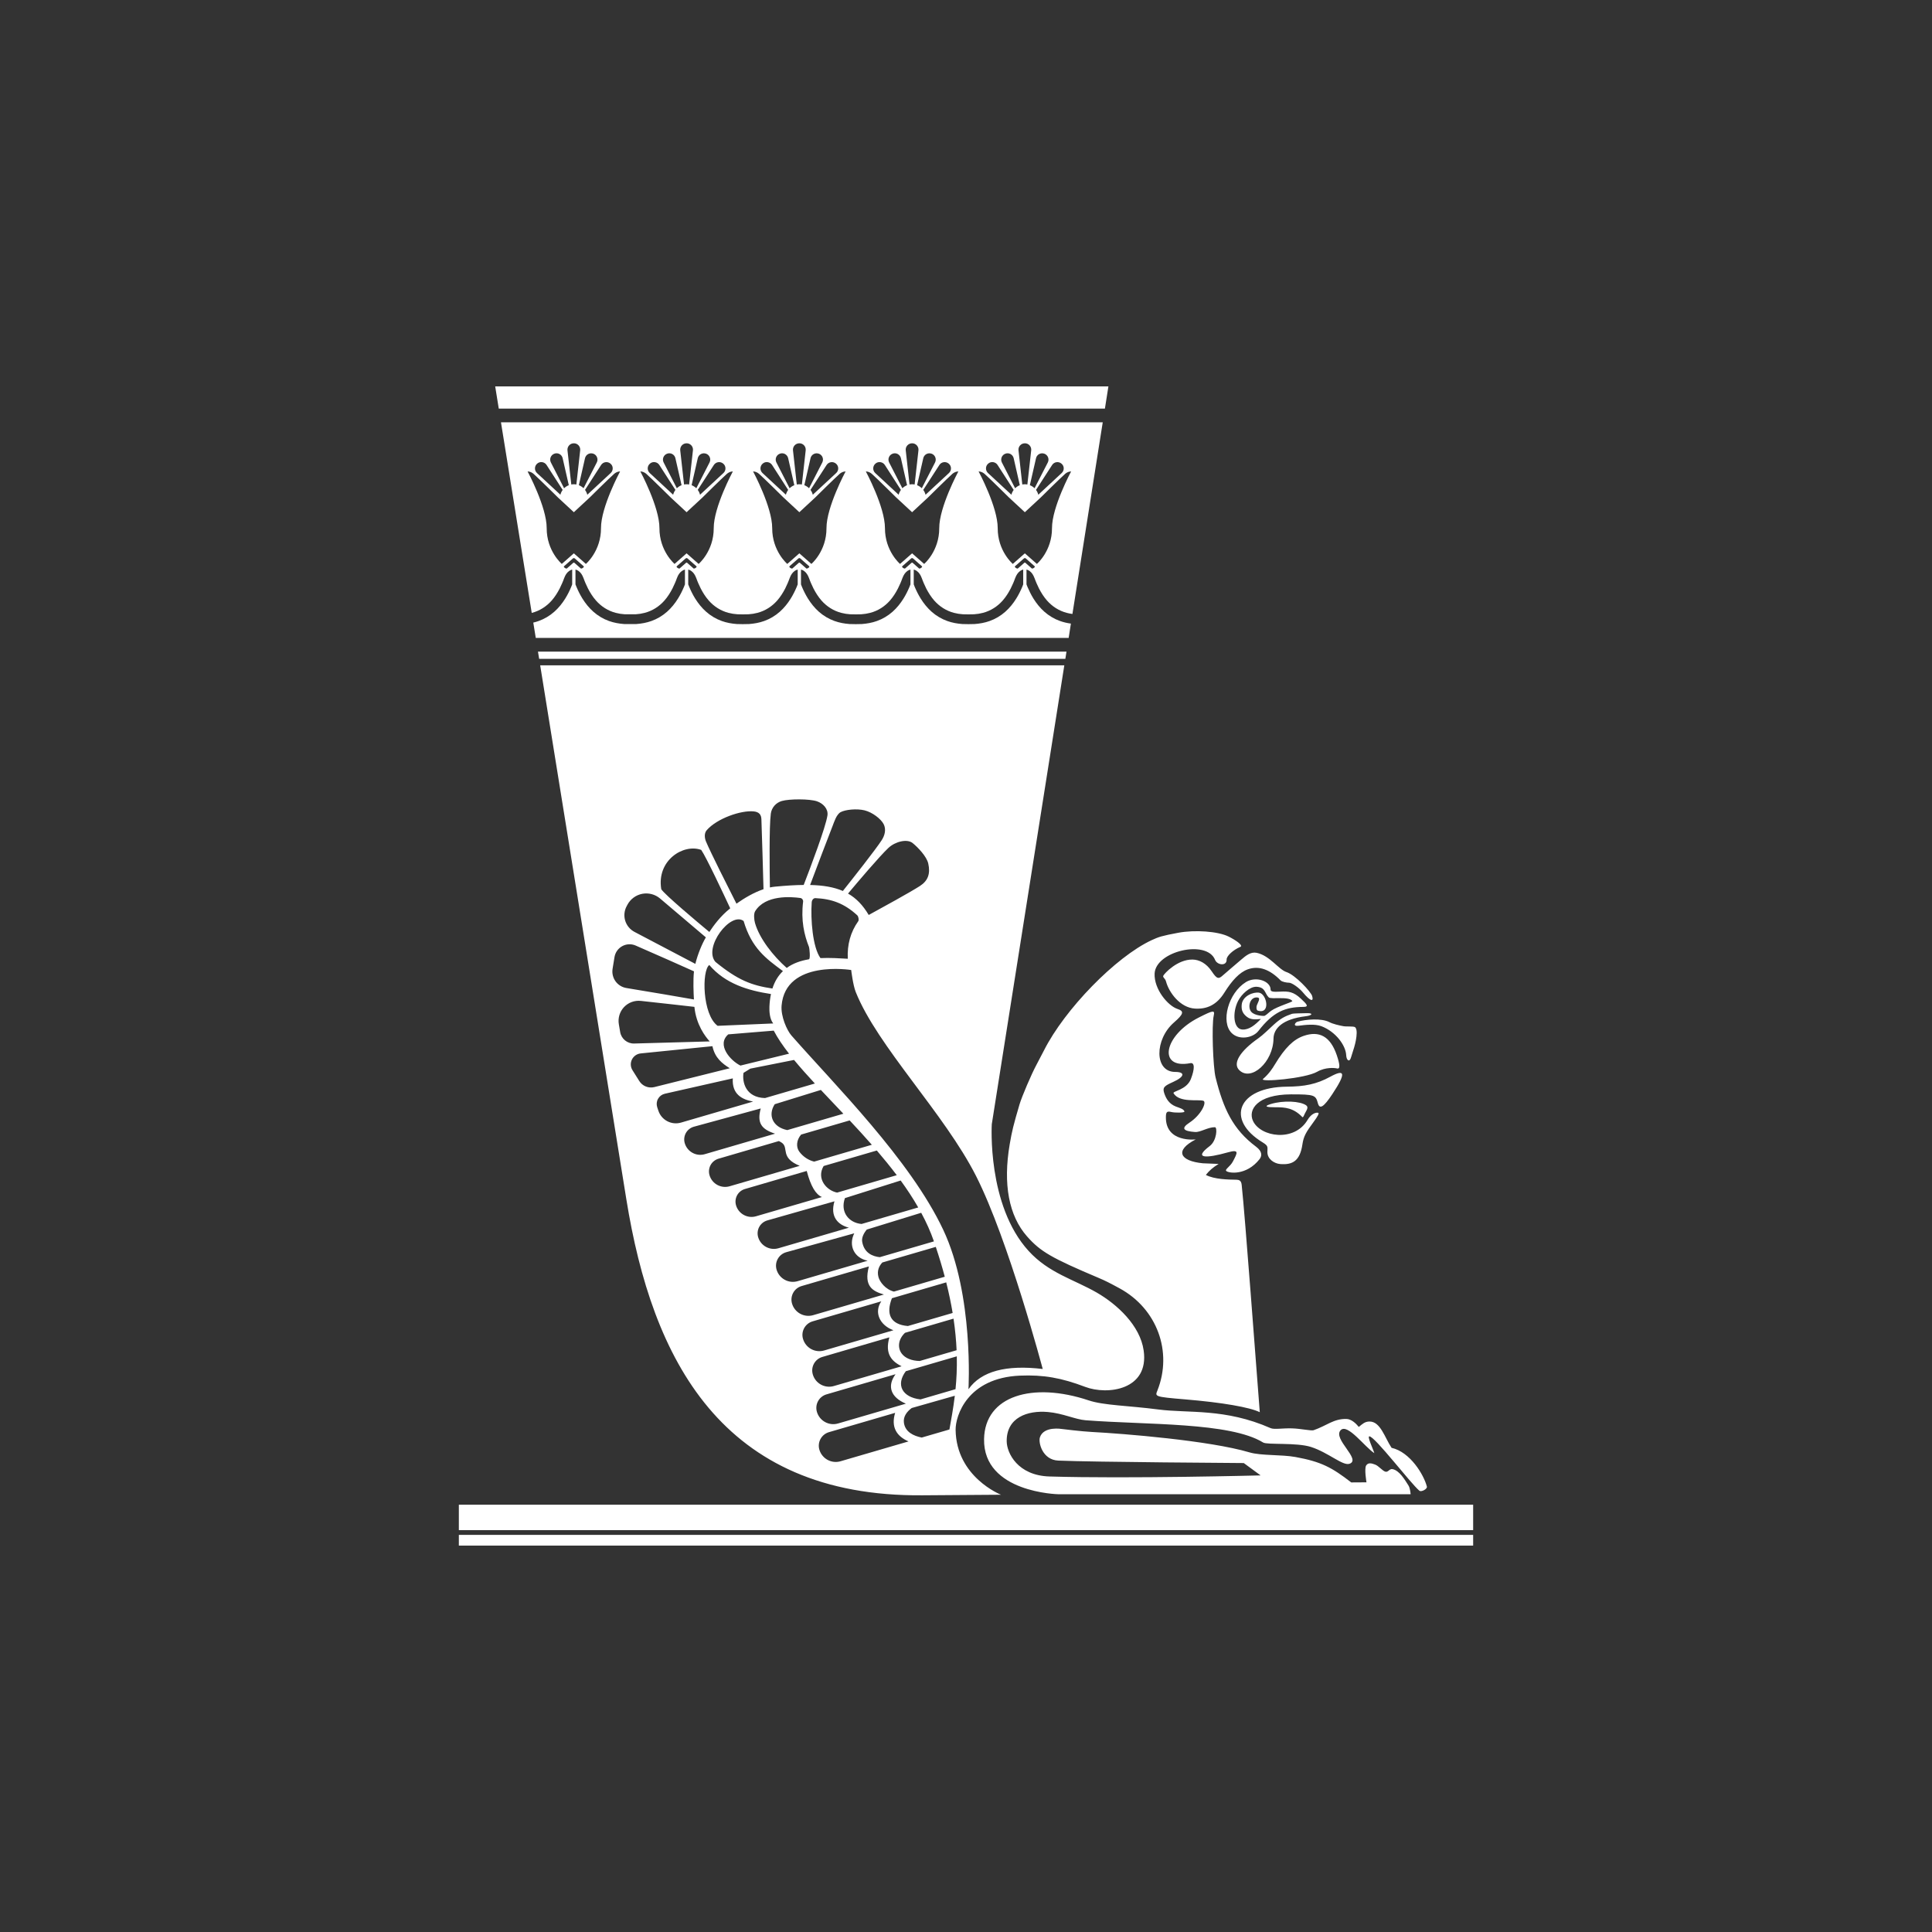 <svg width="80" height="80" viewBox="0 0 80 80" fill="none" xmlns="http://www.w3.org/2000/svg">
<rect x="0" y="0" width="80" height="80" fill="#333333" stroke="none"/>
<path fill-rule="evenodd" clip-rule="evenodd" d="M19 64H61V63.557H19V64ZM19 63.36H61V62.306H19V63.36ZM44.071 27.55L41.068 46.55C41.068 46.55 40.861 49.904 42.594 51.801C43.432 52.719 44.459 52.974 45.411 53.521C46.252 54.005 47.21 54.882 47.357 55.922C47.59 57.558 45.858 57.777 44.937 57.428C43.957 57.056 43.213 56.921 42.234 56.962C40.054 57.054 39.563 58.63 39.57 59.204C39.595 61.169 41.45 61.894 41.45 61.894C41.45 61.894 39.621 61.904 38.204 61.917C29.86 61.992 27.001 56.268 25.936 49.663L22.368 27.55H44.071ZM58.411 61.873H43.823C43.823 61.873 40.711 61.813 40.748 59.591C40.779 57.791 42.759 57.212 45.08 57.987C45.709 58.197 46.718 58.201 47.959 58.363C49.218 58.527 50.72 58.304 52.613 59.136C52.761 59.202 53.101 59.133 53.503 59.146C53.867 59.157 54.296 59.255 54.393 59.222C54.939 59.035 55.218 58.744 55.752 58.756C55.959 58.761 56.142 58.936 56.265 59.086C56.42 58.959 56.516 58.863 56.71 58.862C57.163 58.86 57.34 59.531 57.622 59.951C58.392 60.124 58.959 61.067 59.084 61.556C59.109 61.656 58.852 61.793 58.773 61.727C58.41 61.426 56.927 59.474 56.702 59.476C56.603 59.476 56.857 59.997 56.908 60.172C56.512 59.918 55.801 58.93 55.516 59.219C55.165 59.576 56.39 60.438 55.878 60.612C55.601 60.707 55.004 60.145 54.283 59.915C53.686 59.724 52.473 59.835 52.304 59.731C50.929 58.885 47.487 59.005 44.955 58.81C44.524 58.777 44.016 58.522 43.389 58.468C42.547 58.395 41.676 58.694 41.685 59.679C41.689 60.166 42.139 61.098 43.458 61.138C46.708 61.236 52.199 61.093 52.199 61.093L51.502 60.582C51.502 60.582 45.243 60.542 43.822 60.48C43.162 60.451 42.99 59.732 43.06 59.518C43.218 59.037 43.975 59.172 43.975 59.172C43.975 59.172 44.787 59.273 45.203 59.294C46.503 59.362 50.078 59.647 51.739 60.14C52.215 60.282 53.061 60.225 53.645 60.332C54.712 60.527 55.151 60.764 55.952 61.384L56.583 61.38C56.583 61.38 56.486 60.813 56.569 60.683C56.653 60.552 56.792 60.589 56.941 60.645C57.091 60.701 57.243 60.905 57.365 60.939C57.486 60.973 57.529 60.807 57.664 60.834C57.943 60.889 58.164 61.261 58.322 61.512C58.393 61.624 58.411 61.869 58.411 61.873ZM37.066 58.503C36.886 59.093 37.127 59.473 37.62 59.686L34.804 60.508C34.43 60.617 34.038 60.402 33.928 60.028C33.838 59.718 34.015 59.394 34.325 59.303L37.066 58.503ZM39.537 57.795C39.474 58.316 39.388 58.774 39.314 59.192L38.167 59.526C37.83 59.46 37.48 59.297 37.429 58.911C37.395 58.656 37.55 58.454 37.752 58.303L39.537 57.795ZM37.083 56.903C36.716 57.405 36.892 57.863 37.511 58.123L34.702 58.943C34.328 59.052 33.936 58.837 33.826 58.462C33.736 58.152 33.913 57.828 34.223 57.738L37.083 56.903ZM47.683 38.932C46.201 39.623 44.086 41.791 43.226 43.501C43.165 43.622 43.025 43.889 42.916 44.094C42.705 44.486 42.311 45.41 42.215 45.735C41.964 46.587 41.904 46.831 41.81 47.38C41.527 49.033 41.774 50.344 42.528 51.197C43.085 51.827 43.537 52.089 45.496 52.917C45.746 53.022 45.937 53.117 46.361 53.348C47.916 54.194 48.558 55.974 47.929 57.57C47.828 57.826 47.776 57.837 49.094 57.947C50.603 58.073 51.755 58.272 52.165 58.476C51.993 56.297 51.561 50.417 51.415 49.06C51.396 48.876 51.299 48.852 51.199 48.85C50.87 48.845 50.282 48.837 49.932 48.651C50.077 48.467 50.221 48.343 50.46 48.196L49.807 48.169C48.847 48.074 48.624 47.637 49.513 47.181C49.513 47.181 48.275 47.33 48.277 46.273C48.277 46.071 48.305 45.997 48.484 46.042C48.652 46.085 49.045 46.078 49.043 46.032C49.039 45.921 48.809 45.867 48.691 45.82C48.416 45.711 48.288 45.507 48.207 45.262C48.126 45.019 48.227 44.96 48.584 44.798C49.062 44.582 49.079 44.386 48.661 44.386C47.793 44.386 47.806 43.039 48.611 42.339C49.014 41.989 49.04 41.871 48.764 41.781C48.353 41.647 47.781 40.953 47.81 40.313C47.852 39.382 49.97 38.892 50.313 39.745C50.404 39.97 50.803 40.014 50.792 39.732C50.786 39.588 51.054 39.337 51.363 39.206C51.499 39.148 51.136 38.91 50.872 38.78C50.431 38.563 49.485 38.495 48.788 38.624C48.113 38.75 47.979 38.794 47.683 38.932ZM39.619 56.163C39.63 56.662 39.607 57.112 39.566 57.523L38.115 57.947C37.353 57.858 37.086 57.338 37.508 56.779L39.619 56.163ZM40.102 57.526C40.102 57.526 40.332 53.625 39.056 50.921C37.686 48.016 34.563 44.92 32.769 42.875C32.585 42.665 32.326 42.082 32.364 41.639C32.528 39.721 35.246 40.166 35.246 40.166C35.246 40.166 35.319 40.788 35.434 41.076C36.33 43.32 39.105 46.108 40.418 48.699C41.758 51.342 43.177 56.687 43.177 56.687C41.667 56.507 40.63 56.774 40.102 57.526ZM36.827 55.377C36.625 56.088 36.948 56.377 37.333 56.575L34.531 57.392C34.157 57.502 33.765 57.287 33.656 56.912C33.565 56.602 33.742 56.278 34.052 56.188L36.827 55.377ZM39.484 54.602C39.553 55.072 39.593 55.507 39.611 55.91L38.083 56.356C37.748 56.348 37.481 56.24 37.338 56.048C37.17 55.824 37.173 55.476 37.474 55.189L39.484 54.602ZM36.493 53.885C36.184 54.335 36.42 54.871 36.995 55.083L34.127 55.92C33.947 55.973 33.754 55.952 33.589 55.862C33.425 55.772 33.303 55.62 33.251 55.44L33.25 55.439C33.16 55.13 33.338 54.806 33.647 54.715L36.493 53.885ZM39.181 53.1C39.294 53.549 39.381 53.971 39.447 54.367L37.593 54.908C36.852 54.844 36.684 54.396 36.932 53.757L39.181 53.1ZM35.979 52.44C35.756 53.276 36.149 53.47 36.601 53.603L33.672 54.458C33.297 54.567 32.905 54.352 32.796 53.978C32.705 53.667 32.883 53.343 33.192 53.253L35.979 52.44ZM38.749 51.631C38.894 52.065 39.017 52.476 39.121 52.867L37.016 53.482C36.662 53.392 36.43 53.08 36.376 52.882C36.303 52.617 36.406 52.416 36.535 52.277L38.749 51.631ZM35.373 51.069C35.127 51.56 35.355 52.087 35.927 52.204L33.027 53.051C32.848 53.103 32.656 53.082 32.493 52.992C32.33 52.903 32.208 52.752 32.156 52.573C32.112 52.423 32.13 52.263 32.206 52.128C32.281 51.992 32.408 51.893 32.557 51.851L35.373 51.069ZM38.145 50.219C38.355 50.607 38.533 51.002 38.672 51.403L36.43 52.057C36.138 52.026 35.791 51.889 35.705 51.438C35.665 51.261 35.764 51.064 35.892 50.913L38.145 50.219ZM34.553 49.744C34.365 50.372 34.689 50.717 35.151 50.836L32.234 51.687C31.877 51.791 31.503 51.589 31.395 51.234C31.351 51.09 31.367 50.935 31.438 50.803C31.51 50.672 31.631 50.575 31.776 50.534L34.553 49.744ZM37.295 48.882C37.559 49.246 37.805 49.619 38.022 49.998L35.677 50.682C35.153 50.637 34.78 50.191 34.987 49.611L37.295 48.882ZM33.405 48.487C33.576 49.128 33.776 49.455 34.034 49.567L31.306 50.363C31.136 50.413 30.953 50.393 30.797 50.307C30.642 50.222 30.527 50.079 30.477 49.908C30.437 49.769 30.453 49.621 30.522 49.494C30.591 49.368 30.708 49.274 30.847 49.234L33.405 48.487ZM36.307 47.64C36.593 47.974 36.871 48.315 37.133 48.662L34.663 49.383C34.227 49.297 33.794 48.81 34.105 48.282L36.307 47.64ZM32.251 47.249C32.303 47.274 32.352 47.301 32.387 47.328C32.666 47.544 32.297 47.938 33.114 48.275L30.215 49.12C29.858 49.225 29.483 49.02 29.379 48.662C29.338 48.521 29.354 48.371 29.424 48.242C29.494 48.114 29.613 48.02 29.753 47.979L32.251 47.249ZM49.291 44.023C49.474 43.988 49.474 44.263 49.31 44.683C49.132 45.137 48.539 45.179 48.595 45.271C48.84 45.672 49.619 45.513 49.828 45.581C49.98 45.631 49.747 46.162 49.249 46.489C48.886 46.727 49.006 46.84 49.485 46.874C49.705 46.89 50.015 46.672 50.309 46.675C50.413 46.676 50.39 47.23 50.09 47.457C49.388 47.988 49.959 47.966 50.838 47.718C51.329 47.58 51.24 47.733 51.053 48.092C50.939 48.309 50.708 48.421 50.777 48.488C50.869 48.578 51.605 48.694 52.153 48.001C52.255 47.872 52.282 47.685 52.009 47.481C51.049 46.764 50.657 45.906 50.335 44.615C50.227 44.181 50.169 42.449 50.257 42.06C50.311 41.818 50.249 41.825 49.642 42.132C48.177 42.873 47.927 44.285 49.291 44.023ZM53.286 44.997C51.261 45.015 50.727 46.359 52.288 47.307C52.533 47.456 52.48 47.502 52.48 47.707C52.48 47.999 52.766 48.179 53.006 48.2C53.54 48.247 53.832 48.052 53.93 47.387C53.978 47.061 54.07 46.891 54.402 46.445C54.559 46.234 54.631 46.096 54.589 46.081C54.511 46.052 54.305 46.099 54.142 46.375C53.597 47.299 52.199 47.085 51.885 46.418C51.667 45.954 52.056 45.32 53.456 45.315C54.444 45.312 54.48 45.351 54.571 45.684C54.644 45.95 54.814 45.842 55.171 45.302C55.761 44.412 55.683 44.258 55.082 44.586C54.512 44.897 54.017 44.991 53.286 44.997ZM35.183 46.394C35.49 46.722 35.799 47.058 36.101 47.403L33.712 48.1C33.482 48.043 33.263 47.907 33.099 47.69C32.961 47.508 32.97 47.213 33.173 46.98L35.183 46.394ZM31.5 45.899C31.342 46.491 31.514 46.755 32.094 46.943L29.184 47.792C29.014 47.842 28.83 47.822 28.675 47.736C28.519 47.651 28.404 47.507 28.354 47.337C28.312 47.195 28.33 47.043 28.401 46.915C28.473 46.787 28.593 46.693 28.735 46.654L31.5 45.899ZM33.99 45.132C34.289 45.451 34.603 45.779 34.922 46.117L32.599 46.795C31.985 46.67 31.79 46.166 32.08 45.723L33.99 45.132ZM30.344 44.653C30.3 45.316 30.735 45.532 31.185 45.613L28.2 46.484C27.805 46.599 27.389 46.381 27.261 45.989C27.245 45.941 27.229 45.893 27.214 45.847C27.176 45.731 27.188 45.604 27.249 45.498C27.309 45.392 27.411 45.316 27.53 45.289L30.344 44.653ZM52.82 45.85C53.214 45.847 53.559 45.874 53.926 46.255C53.96 46.291 54.002 46.17 54.029 46.114C54.088 45.988 54.206 45.854 54.084 45.768C53.842 45.597 53.15 45.554 52.62 45.716C52.305 45.813 52.444 45.852 52.82 45.85ZM32.88 43.89C33.139 44.204 33.431 44.53 33.742 44.866L31.679 45.468C30.868 45.447 30.726 44.795 30.787 44.425L31.069 44.25L32.88 43.89ZM29.5 43.32C29.603 43.806 29.902 44.036 30.218 44.234L27.094 45.014C26.854 45.073 26.603 44.973 26.472 44.764C26.387 44.629 26.287 44.47 26.191 44.317C26.106 44.183 26.097 44.016 26.166 43.874C26.236 43.732 26.373 43.636 26.53 43.62L29.5 43.32ZM52.791 44.075C52.691 44.242 52.544 44.467 52.3 44.677C52.132 44.823 54.048 44.661 54.539 44.38C54.884 44.182 55.265 44.217 55.362 44.242C55.505 44.279 55.481 44.069 55.351 43.687C55.084 42.907 54.622 42.672 53.981 42.894C53.566 43.038 53.211 43.378 52.791 44.075ZM52.731 42.441C52.547 42.61 52.291 42.863 52.107 42.992C51.361 43.512 51.026 44.027 51.314 44.311C51.805 44.797 52.72 43.981 52.733 43.005C52.739 42.594 53.093 42.196 54.07 42.08C54.33 42.049 54.403 41.948 54.116 41.953C53.824 41.958 53.548 41.964 53.502 41.979C53.206 42.079 53.023 42.173 52.731 42.441ZM32.039 42.676C32.197 42.98 32.414 43.299 32.673 43.631L30.66 44.123C30.244 43.919 29.664 43.265 30.151 42.835L30.152 42.831L32.039 42.676ZM53.779 42.473C54.048 42.438 54.443 42.39 54.716 42.493C55.309 42.718 55.724 43.285 55.743 43.694C55.753 43.912 55.886 44.013 55.949 43.765C55.991 43.599 56.168 43.181 56.177 42.778C56.179 42.702 56.169 42.571 56.105 42.531C56.037 42.488 55.753 42.516 55.625 42.492C55.455 42.462 55.187 42.399 55.045 42.324C54.72 42.154 54.075 42.206 53.721 42.308C53.64 42.332 53.51 42.508 53.779 42.473ZM29.388 43.123L26.259 43.21C25.975 43.218 25.728 43.016 25.68 42.735C25.663 42.635 25.644 42.525 25.625 42.413C25.581 42.155 25.66 41.892 25.839 41.702C26.018 41.512 26.275 41.417 26.535 41.445C27.491 41.548 28.276 41.638 28.754 41.692C28.826 42.432 29.208 42.927 29.388 43.123ZM51.002 42.777C51.308 43.08 51.881 42.982 52.108 42.689C52.719 41.902 53.209 41.697 53.966 41.694C54.222 41.693 54.106 41.577 53.873 41.358C53.564 41.068 53.369 41.041 52.996 41.062C52.71 41.078 52.612 41.06 52.612 40.974C52.612 40.625 52.007 40.41 51.591 40.666C50.861 41.118 50.536 42.316 51.002 42.777ZM53.513 41.451C53.537 41.489 52.896 41.67 52.637 41.853C52.529 41.93 52.466 42.008 52.366 42.062C52.345 42.073 51.959 42.066 51.813 41.898C51.654 41.716 51.745 41.297 52.038 41.301C52.216 41.303 52.113 41.45 52.047 41.617C52.01 41.709 52.025 41.83 52.084 41.848C52.623 42.012 52.46 41.16 52.138 41.105C51.902 41.065 51.443 41.24 51.416 41.609C51.403 41.782 51.423 41.945 51.634 42.107C51.813 42.245 52.031 42.207 52.21 42.193C51.973 42.44 51.726 42.646 51.444 42.631C51.069 42.611 51.022 41.934 51.264 41.451C51.407 41.167 51.754 40.847 52.029 40.86C52.403 40.879 52.362 41.126 52.533 41.297C52.632 41.396 53.374 41.238 53.513 41.451ZM32.018 42.379L29.715 42.477C29.081 42.012 29.053 40.193 29.37 39.958C30.03 40.732 30.966 41.014 31.924 41.161C31.89 41.32 31.868 41.495 31.86 41.688C31.853 41.869 31.867 42.194 32.018 42.379ZM50.649 40.377C50.457 40.553 50.391 40.544 50.175 40.221C49.948 39.881 49.652 39.737 49.38 39.733C48.751 39.725 48.216 40.309 48.172 40.398C48.133 40.474 48.245 40.501 48.282 40.639C48.402 41.093 48.865 41.73 49.486 41.764C49.964 41.791 50.374 41.622 50.697 41.105C51.014 40.598 51.327 40.261 51.666 40.139C52.143 39.968 52.596 40.158 53.023 40.593C53.09 40.662 53.298 40.693 53.364 40.691C53.493 40.685 53.799 40.91 53.952 41.095C54.265 41.474 54.407 41.488 54.333 41.242C54.277 41.059 53.631 40.369 53.27 40.251C52.942 40.145 52.582 39.568 52.035 39.454C51.795 39.404 51.594 39.565 51.396 39.736C51.141 39.956 50.723 40.308 50.649 40.377ZM28.734 41.386C28.25 41.301 26.9 41.067 25.939 40.912C25.758 40.883 25.595 40.782 25.487 40.633C25.38 40.483 25.336 40.297 25.366 40.115C25.391 39.959 25.419 39.791 25.445 39.63C25.477 39.438 25.595 39.271 25.766 39.178C25.936 39.084 26.141 39.075 26.319 39.152C27.18 39.524 28.267 40.011 28.736 40.221C28.696 40.584 28.718 41.115 28.734 41.386ZM31.984 40.933C31.123 40.804 30.556 40.59 29.623 39.828C29.113 39.23 30.255 37.731 30.792 38.137C31.125 39.268 31.72 39.693 32.42 40.211C32.233 40.39 32.082 40.626 31.984 40.933ZM32.576 40.08C32.014 39.584 31.449 38.866 31.263 38.221C31.222 38.076 31.205 37.836 31.267 37.735C31.689 37.044 32.763 37.131 33.144 37.185C33.218 37.196 33.263 37.275 33.256 37.329C33.159 38.113 33.299 38.711 33.501 39.218C33.514 39.251 33.567 39.71 33.495 39.722C33.159 39.779 32.841 39.886 32.576 40.08ZM28.793 39.912L26.273 38.588C26.089 38.491 25.951 38.325 25.889 38.126C25.828 37.927 25.848 37.712 25.946 37.528C25.956 37.507 25.968 37.486 25.979 37.466C26.104 37.229 26.33 37.062 26.593 37.011C26.856 36.961 27.128 37.032 27.332 37.205L29.228 38.814C29.064 39.091 28.889 39.52 28.793 39.912ZM33.974 39.673C33.651 39.232 33.561 38.067 33.611 37.366C33.62 37.232 33.717 37.188 33.753 37.189C34.441 37.219 34.959 37.409 35.493 37.897C35.555 37.954 35.569 38.102 35.541 38.141C35.211 38.604 35.077 39.127 35.105 39.7C34.757 39.68 34.364 39.655 33.974 39.673ZM29.372 38.591C28.889 38.19 27.517 37.039 27.382 36.821C27.181 35.627 28.299 34.923 29.036 35.193C29.24 35.485 29.967 37.032 30.237 37.612C29.823 37.941 29.542 38.335 29.372 38.591ZM35.115 37.001C35.509 36.531 36.412 35.463 36.791 35.107C37.066 34.85 37.557 34.722 37.79 34.909C38.003 35.081 38.37 35.46 38.437 35.756C38.532 36.178 38.427 36.47 38.092 36.687C37.699 36.941 36.483 37.608 35.972 37.887C35.733 37.485 35.459 37.197 35.115 37.001ZM30.495 37.419C30.191 36.82 29.413 35.279 29.233 34.843C29.178 34.711 29.149 34.507 29.265 34.375C29.691 33.889 30.683 33.545 31.21 33.598C31.44 33.622 31.521 33.74 31.528 33.923C31.553 34.574 31.599 36.242 31.615 36.82C31.217 36.954 30.825 37.186 30.495 37.419ZM33.545 36.645C33.789 35.996 34.314 34.607 34.484 34.18C34.534 34.057 34.632 33.724 34.809 33.629C35.006 33.523 35.478 33.475 35.801 33.555C36.124 33.635 36.476 33.907 36.588 34.122C36.701 34.336 36.642 34.585 36.51 34.789C36.255 35.183 35.318 36.369 34.901 36.893C34.533 36.734 34.092 36.658 33.545 36.645ZM31.88 36.747C31.869 36.083 31.846 34.211 31.918 33.689C31.952 33.439 32.132 33.237 32.374 33.167C32.685 33.078 33.514 33.074 33.829 33.18C34.085 33.267 34.302 33.496 34.263 33.764C34.19 34.26 33.547 35.95 33.279 36.644C32.927 36.647 32.535 36.672 32.095 36.714C32.024 36.72 31.952 36.732 31.88 36.747ZM44.114 27.281H22.325L22.276 26.982H44.161L44.114 27.281ZM44.251 26.414H22.185L22.082 25.78C22.157 25.762 22.231 25.741 22.303 25.715C22.542 25.63 22.762 25.499 22.952 25.331C23.132 25.172 23.283 24.983 23.409 24.78C23.502 24.628 23.583 24.468 23.652 24.303C23.667 24.269 23.68 24.234 23.693 24.198V23.584C23.674 23.589 23.656 23.595 23.638 23.603C23.531 23.649 23.454 23.74 23.403 23.842C23.369 23.909 23.346 23.98 23.319 24.05C23.306 24.082 23.293 24.114 23.279 24.145C23.247 24.221 23.213 24.295 23.176 24.368C23.083 24.546 22.977 24.716 22.844 24.867C22.627 25.113 22.348 25.292 22.03 25.376L22.018 25.379L20.744 17.487H45.662L44.407 25.423C44.327 25.413 44.247 25.397 44.168 25.376C43.85 25.292 43.571 25.113 43.354 24.867C43.221 24.716 43.115 24.546 43.022 24.368C42.985 24.295 42.952 24.221 42.919 24.145C42.906 24.114 42.892 24.082 42.88 24.05C42.852 23.98 42.829 23.909 42.795 23.842C42.744 23.74 42.667 23.649 42.56 23.603C42.542 23.595 42.524 23.589 42.505 23.584V24.198C42.518 24.234 42.531 24.269 42.546 24.303C42.616 24.468 42.696 24.628 42.789 24.78C42.915 24.983 43.066 25.172 43.246 25.331C43.436 25.499 43.656 25.63 43.895 25.715C44.041 25.767 44.191 25.801 44.344 25.822L44.251 26.414ZM30.765 25.44C30.765 25.44 30.943 25.438 30.994 25.436C31.12 25.428 31.246 25.408 31.368 25.376C31.686 25.292 31.965 25.113 32.182 24.867C32.314 24.716 32.421 24.546 32.514 24.368C32.55 24.295 32.584 24.221 32.617 24.145C32.63 24.114 32.644 24.082 32.656 24.05C32.684 23.98 32.706 23.909 32.74 23.842C32.792 23.74 32.868 23.649 32.975 23.603C32.993 23.595 33.012 23.589 33.031 23.584V24.198C33.018 24.234 33.005 24.269 32.99 24.303C32.92 24.468 32.84 24.628 32.746 24.78C32.62 24.983 32.469 25.172 32.29 25.331C32.1 25.499 31.88 25.63 31.641 25.715C31.44 25.787 31.231 25.824 31.019 25.84C30.956 25.843 30.752 25.845 30.752 25.845C30.686 25.846 30.57 25.842 30.511 25.84C30.298 25.824 30.089 25.787 29.888 25.715C29.65 25.63 29.429 25.499 29.24 25.331C29.06 25.172 28.909 24.983 28.783 24.78C28.689 24.628 28.609 24.468 28.54 24.303C28.525 24.269 28.512 24.234 28.498 24.198V23.584C28.517 23.589 28.536 23.595 28.554 23.603C28.661 23.649 28.737 23.74 28.789 23.842C28.823 23.909 28.846 23.98 28.873 24.05C28.886 24.082 28.899 24.114 28.912 24.145C28.945 24.221 28.979 24.295 29.016 24.368C29.108 24.546 29.215 24.716 29.348 24.867C29.564 25.113 29.844 25.292 30.162 25.376C30.284 25.408 30.41 25.428 30.536 25.436C30.59 25.439 30.71 25.436 30.765 25.44ZM40.102 25.845C40.102 25.845 39.907 25.842 39.848 25.84C39.636 25.824 39.427 25.787 39.226 25.715C38.987 25.63 38.767 25.499 38.577 25.331C38.398 25.172 38.246 24.983 38.121 24.78C38.027 24.628 37.947 24.468 37.877 24.303C37.862 24.269 37.849 24.234 37.836 24.198V23.584C37.855 23.589 37.873 23.595 37.891 23.603C37.998 23.649 38.075 23.74 38.127 23.842C38.161 23.909 38.183 23.98 38.211 24.05C38.223 24.082 38.237 24.114 38.25 24.145C38.283 24.221 38.317 24.295 38.353 24.368C38.446 24.546 38.553 24.716 38.685 24.867C38.902 25.113 39.181 25.292 39.499 25.376C39.621 25.408 39.747 25.428 39.873 25.436C39.927 25.439 40.048 25.436 40.102 25.44C40.102 25.44 40.281 25.438 40.331 25.436C40.457 25.428 40.583 25.408 40.705 25.376C41.023 25.292 41.303 25.113 41.519 24.867C41.652 24.716 41.759 24.546 41.851 24.368C41.888 24.295 41.922 24.221 41.955 24.145C41.968 24.114 41.981 24.082 41.994 24.05C42.021 23.98 42.044 23.909 42.078 23.842C42.13 23.74 42.206 23.649 42.313 23.603C42.331 23.595 42.35 23.589 42.369 23.584V24.198C42.355 24.234 42.342 24.269 42.328 24.303C42.258 24.468 42.178 24.628 42.084 24.78C41.958 24.983 41.807 25.172 41.627 25.331C41.438 25.499 41.217 25.63 40.979 25.715C40.778 25.787 40.569 25.824 40.356 25.84C40.293 25.843 40.165 25.846 40.102 25.845ZM35.444 25.44C35.502 25.437 35.612 25.438 35.663 25.436C35.788 25.428 35.914 25.408 36.036 25.376C36.355 25.292 36.634 25.113 36.851 24.867C36.983 24.716 37.09 24.546 37.182 24.368C37.219 24.295 37.253 24.221 37.286 24.145C37.299 24.114 37.312 24.082 37.325 24.05C37.352 23.98 37.375 23.909 37.409 23.842C37.461 23.74 37.537 23.649 37.644 23.603C37.662 23.595 37.681 23.589 37.7 23.584V24.198C37.687 24.234 37.673 24.269 37.659 24.303C37.589 24.468 37.509 24.628 37.415 24.78C37.289 24.983 37.138 25.172 36.959 25.331C36.769 25.499 36.548 25.63 36.31 25.715C36.109 25.787 35.9 25.824 35.688 25.84C35.625 25.843 35.496 25.846 35.434 25.845C35.37 25.846 35.242 25.843 35.179 25.84C34.967 25.824 34.758 25.787 34.557 25.715C34.319 25.63 34.098 25.499 33.908 25.331C33.729 25.172 33.578 24.983 33.452 24.78C33.358 24.628 33.278 24.468 33.208 24.303C33.194 24.269 33.18 24.234 33.167 24.198V23.584C33.186 23.589 33.205 23.595 33.223 23.603C33.33 23.649 33.406 23.74 33.458 23.842C33.492 23.909 33.515 23.98 33.542 24.05C33.554 24.082 33.568 24.114 33.581 24.145C33.614 24.221 33.648 24.295 33.685 24.368C33.777 24.546 33.884 24.716 34.016 24.867C34.233 25.113 34.512 25.292 34.831 25.376C34.952 25.408 35.078 25.428 35.204 25.436C35.258 25.439 35.444 25.44 35.444 25.44ZM25.867 25.436C25.921 25.439 26.274 25.438 26.325 25.436C26.451 25.428 26.577 25.408 26.699 25.376C27.017 25.292 27.296 25.113 27.513 24.867C27.646 24.716 27.752 24.546 27.845 24.368C27.881 24.295 27.915 24.221 27.948 24.145C27.961 24.114 27.975 24.082 27.988 24.05C28.015 23.98 28.038 23.909 28.071 23.842C28.123 23.74 28.2 23.649 28.307 23.603C28.325 23.595 28.343 23.589 28.362 23.584V24.198C28.349 24.234 28.336 24.269 28.321 24.303C28.251 24.468 28.171 24.628 28.077 24.78C27.952 24.983 27.8 25.172 27.621 25.331C27.431 25.499 27.211 25.63 26.972 25.715C26.771 25.787 26.562 25.824 26.35 25.84C26.287 25.843 25.901 25.842 25.842 25.84C25.63 25.824 25.42 25.787 25.219 25.715C24.981 25.63 24.761 25.499 24.571 25.331C24.391 25.172 24.24 24.983 24.114 24.78C24.02 24.628 23.94 24.468 23.871 24.303C23.856 24.269 23.843 24.234 23.829 24.198V23.584C23.848 23.589 23.867 23.595 23.885 23.603C23.992 23.649 24.069 23.74 24.12 23.842C24.154 23.909 24.177 23.98 24.204 24.05C24.217 24.082 24.23 24.114 24.243 24.145C24.276 24.221 24.31 24.295 24.347 24.368C24.439 24.546 24.546 24.716 24.679 24.867C24.895 25.113 25.175 25.292 25.493 25.376C25.615 25.408 25.741 25.428 25.867 25.436ZM23.631 23.4C23.563 23.459 23.49 23.523 23.471 23.54C23.468 23.542 23.464 23.544 23.46 23.543C23.425 23.54 23.377 23.52 23.349 23.475C23.344 23.466 23.346 23.455 23.354 23.448C23.408 23.401 23.631 23.204 23.723 23.124C23.745 23.104 23.778 23.104 23.8 23.124C23.902 23.213 24.169 23.448 24.169 23.448C24.177 23.455 24.179 23.466 24.174 23.475C24.146 23.52 24.098 23.54 24.063 23.543C24.059 23.544 24.055 23.542 24.052 23.54C24.021 23.512 23.846 23.359 23.784 23.304C23.771 23.293 23.752 23.293 23.739 23.304C23.702 23.337 23.631 23.4 23.631 23.4ZM28.299 23.4C28.232 23.459 28.159 23.523 28.14 23.54C28.137 23.542 28.133 23.544 28.129 23.543C28.094 23.54 28.045 23.52 28.018 23.475C28.013 23.466 28.015 23.455 28.023 23.448C28.077 23.401 28.3 23.204 28.391 23.124C28.414 23.104 28.447 23.104 28.469 23.124C28.571 23.213 28.838 23.448 28.838 23.448C28.846 23.455 28.848 23.466 28.843 23.475C28.815 23.52 28.767 23.54 28.732 23.543C28.728 23.544 28.724 23.542 28.721 23.54C28.69 23.512 28.515 23.359 28.453 23.304C28.44 23.293 28.421 23.293 28.408 23.304C28.371 23.337 28.299 23.4 28.299 23.4ZM32.968 23.4C32.9 23.459 32.828 23.523 32.809 23.54C32.806 23.542 32.801 23.544 32.797 23.543C32.763 23.54 32.714 23.52 32.686 23.475C32.681 23.466 32.684 23.455 32.691 23.448C32.745 23.401 32.969 23.204 33.06 23.124C33.082 23.104 33.116 23.104 33.138 23.124C33.24 23.213 33.507 23.448 33.507 23.448C33.515 23.455 33.517 23.466 33.512 23.475C33.484 23.52 33.436 23.54 33.401 23.543C33.397 23.544 33.393 23.542 33.39 23.54C33.358 23.512 33.184 23.359 33.121 23.304C33.109 23.293 33.09 23.293 33.077 23.304C33.039 23.337 32.968 23.4 32.968 23.4ZM37.637 23.4C37.569 23.459 37.496 23.523 37.477 23.54C37.474 23.542 37.47 23.544 37.466 23.543C37.431 23.54 37.383 23.52 37.355 23.475C37.35 23.466 37.352 23.455 37.36 23.448C37.414 23.401 37.638 23.204 37.729 23.124C37.751 23.104 37.785 23.104 37.807 23.124C37.909 23.213 38.176 23.448 38.176 23.448C38.184 23.455 38.186 23.466 38.181 23.475C38.153 23.52 38.104 23.54 38.07 23.543C38.066 23.544 38.062 23.542 38.058 23.54C38.027 23.512 37.853 23.359 37.79 23.304C37.777 23.293 37.758 23.293 37.746 23.304C37.708 23.337 37.637 23.4 37.637 23.4ZM42.306 23.4C42.238 23.459 42.165 23.523 42.146 23.54C42.143 23.542 42.139 23.544 42.135 23.543C42.1 23.54 42.052 23.52 42.024 23.475C42.019 23.466 42.021 23.455 42.029 23.448C42.083 23.401 42.307 23.204 42.398 23.124C42.42 23.104 42.453 23.104 42.476 23.124C42.578 23.213 42.844 23.448 42.844 23.448C42.852 23.455 42.855 23.466 42.849 23.475C42.822 23.52 42.773 23.54 42.738 23.543C42.734 23.544 42.73 23.542 42.727 23.54C42.696 23.512 42.521 23.359 42.459 23.304C42.446 23.293 42.427 23.293 42.414 23.304C42.377 23.337 42.306 23.4 42.306 23.4ZM42.437 21.21L43.096 20.598C43.096 20.598 43.893 19.809 44.104 19.622C44.225 19.516 44.352 19.522 44.352 19.522C44.352 19.522 43.558 20.997 43.561 21.868C43.564 22.82 42.935 23.351 42.935 23.351L42.437 22.912L41.938 23.351C41.938 23.351 41.309 22.82 41.313 21.868C41.316 20.997 40.522 19.522 40.522 19.522C40.522 19.522 40.648 19.516 40.769 19.622C40.981 19.809 41.777 20.598 41.777 20.598L42.437 21.21ZM23.762 21.21L24.421 20.598C24.421 20.598 25.217 19.809 25.429 19.622C25.55 19.516 25.676 19.522 25.676 19.522C25.676 19.522 24.882 20.997 24.886 21.868C24.889 22.82 24.26 23.351 24.26 23.351L23.762 22.912L23.263 23.351C23.263 23.351 22.634 22.82 22.637 21.868C22.641 20.997 21.847 19.522 21.847 19.522C21.847 19.522 21.973 19.516 22.094 19.622C22.306 19.809 23.102 20.598 23.102 20.598L23.762 21.21ZM28.43 21.21L29.09 20.598C29.09 20.598 29.886 19.809 30.098 19.622C30.219 19.516 30.345 19.522 30.345 19.522C30.345 19.522 29.551 20.997 29.554 21.868C29.558 22.82 28.929 23.351 28.929 23.351L28.43 22.912L27.932 23.351C27.932 23.351 27.303 22.82 27.306 21.868C27.309 20.997 26.516 19.522 26.516 19.522C26.516 19.522 26.642 19.516 26.763 19.622C26.974 19.809 27.771 20.598 27.771 20.598L28.43 21.21ZM33.099 21.21L33.759 20.598C33.759 20.598 34.555 19.809 34.767 19.622C34.888 19.516 35.014 19.522 35.014 19.522C35.014 19.522 34.22 20.997 34.223 21.868C34.227 22.82 33.598 23.351 33.598 23.351L33.099 22.912L32.6 23.351C32.6 23.351 31.972 22.82 31.975 21.868C31.978 20.997 31.184 19.522 31.184 19.522C31.184 19.522 31.311 19.516 31.432 19.622C31.643 19.809 32.44 20.598 32.44 20.598L33.099 21.21ZM37.768 21.21L38.428 20.598C38.428 20.598 39.224 19.809 39.435 19.622C39.556 19.516 39.683 19.522 39.683 19.522C39.683 19.522 38.889 20.997 38.892 21.868C38.895 22.82 38.267 23.351 38.267 23.351L37.768 22.912L37.269 23.351C37.269 23.351 36.641 22.82 36.644 21.868C36.647 20.997 35.853 19.522 35.853 19.522C35.853 19.522 35.979 19.516 36.101 19.622C36.312 19.809 37.108 20.598 37.108 20.598L37.768 21.21ZM32.542 20.486C32.21 20.179 31.809 19.806 31.573 19.587C31.518 19.536 31.488 19.464 31.489 19.39C31.491 19.315 31.525 19.245 31.582 19.197C31.64 19.146 31.715 19.125 31.789 19.137C31.863 19.148 31.929 19.19 31.97 19.253L32.636 20.287C32.593 20.346 32.56 20.413 32.542 20.486ZM41.88 20.486C41.548 20.179 41.147 19.806 40.91 19.587C40.855 19.536 40.825 19.464 40.827 19.39C40.829 19.315 40.862 19.245 40.92 19.197C40.977 19.146 41.053 19.125 41.127 19.137C41.201 19.148 41.267 19.19 41.307 19.253L41.974 20.287C41.931 20.346 41.898 20.413 41.88 20.486ZM27.873 20.486C27.541 20.179 27.14 19.806 26.904 19.587C26.849 19.536 26.819 19.464 26.82 19.39C26.822 19.315 26.856 19.245 26.913 19.197C26.971 19.146 27.046 19.125 27.12 19.137C27.195 19.148 27.26 19.19 27.301 19.253L27.968 20.287C27.924 20.346 27.892 20.413 27.873 20.486ZM37.211 20.486C36.879 20.179 36.478 19.806 36.241 19.587C36.187 19.536 36.156 19.464 36.158 19.39C36.16 19.315 36.194 19.245 36.251 19.197C36.309 19.146 36.384 19.125 36.458 19.137C36.532 19.148 36.598 19.19 36.639 19.253L37.305 20.287C37.262 20.346 37.229 20.413 37.211 20.486ZM23.204 20.486C22.872 20.179 22.471 19.806 22.235 19.587C22.18 19.536 22.15 19.464 22.152 19.39C22.154 19.315 22.187 19.245 22.244 19.197C22.302 19.146 22.378 19.125 22.452 19.137C22.526 19.148 22.591 19.19 22.632 19.253L23.299 20.287C23.255 20.346 23.223 20.413 23.204 20.486ZM24.224 20.286C24.458 19.923 24.727 19.506 24.89 19.254C24.931 19.191 24.996 19.149 25.07 19.138C25.144 19.127 25.219 19.148 25.276 19.196C25.336 19.244 25.37 19.314 25.371 19.389C25.373 19.464 25.343 19.536 25.288 19.587L24.319 20.486C24.3 20.412 24.267 20.345 24.224 20.286ZM42.899 20.286C43.133 19.923 43.402 19.506 43.566 19.254C43.606 19.191 43.672 19.149 43.745 19.138C43.819 19.127 43.894 19.148 43.951 19.196C44.011 19.244 44.045 19.314 44.047 19.389C44.048 19.464 44.018 19.536 43.963 19.587L42.994 20.486C42.975 20.412 42.943 20.345 42.899 20.286ZM38.23 20.286C38.465 19.923 38.733 19.506 38.897 19.254C38.937 19.191 39.003 19.149 39.077 19.138C39.15 19.127 39.225 19.148 39.282 19.196C39.342 19.244 39.376 19.314 39.378 19.389C39.38 19.464 39.349 19.536 39.294 19.587L38.325 20.486C38.306 20.412 38.274 20.345 38.23 20.286ZM33.561 20.286C33.796 19.923 34.065 19.506 34.228 19.254C34.269 19.191 34.334 19.149 34.408 19.138C34.481 19.127 34.556 19.148 34.614 19.196C34.673 19.244 34.707 19.314 34.709 19.389C34.711 19.464 34.68 19.536 34.625 19.587L33.656 20.486C33.638 20.412 33.605 20.345 33.561 20.286ZM28.892 20.286C29.127 19.923 29.396 19.506 29.559 19.254C29.6 19.191 29.665 19.149 29.739 19.138C29.813 19.127 29.888 19.148 29.945 19.196C30.005 19.244 30.038 19.314 30.04 19.389C30.042 19.464 30.011 19.536 29.956 19.587L28.987 20.486C28.969 20.412 28.936 20.345 28.892 20.286ZM37.365 20.218C37.171 19.839 36.952 19.412 36.818 19.15C36.784 19.084 36.78 19.006 36.807 18.936C36.834 18.867 36.89 18.812 36.96 18.787C37.032 18.759 37.11 18.765 37.175 18.801C37.241 18.837 37.288 18.9 37.305 18.973L37.56 20.091C37.486 20.12 37.42 20.163 37.365 20.218ZM32.696 20.218C32.502 19.839 32.283 19.412 32.149 19.15C32.115 19.084 32.111 19.006 32.138 18.936C32.165 18.867 32.221 18.812 32.291 18.787C32.363 18.759 32.441 18.765 32.507 18.801C32.572 18.837 32.62 18.9 32.636 18.973L32.891 20.091C32.817 20.12 32.751 20.163 32.696 20.218ZM28.027 20.218C27.833 19.839 27.614 19.412 27.48 19.15C27.446 19.084 27.442 19.006 27.469 18.936C27.497 18.867 27.552 18.812 27.622 18.787C27.694 18.759 27.772 18.765 27.838 18.801C27.904 18.837 27.951 18.9 27.967 18.973L28.222 20.091C28.148 20.12 28.082 20.163 28.027 20.218ZM42.034 20.218C41.84 19.839 41.62 19.412 41.486 19.15C41.452 19.084 41.449 19.006 41.476 18.936C41.503 18.867 41.559 18.812 41.629 18.787C41.7 18.759 41.778 18.765 41.844 18.801C41.91 18.837 41.957 18.9 41.974 18.973L42.228 20.091C42.155 20.12 42.089 20.163 42.034 20.218ZM23.358 20.218C23.164 19.839 22.945 19.412 22.811 19.15C22.777 19.084 22.773 19.006 22.8 18.936C22.828 18.867 22.883 18.812 22.953 18.787C23.025 18.759 23.103 18.765 23.169 18.801C23.235 18.837 23.282 18.9 23.298 18.973L23.553 20.091C23.48 20.12 23.413 20.163 23.358 20.218ZM28.638 20.091C28.729 19.69 28.83 19.248 28.893 18.973C28.91 18.9 28.957 18.838 29.022 18.802C29.088 18.767 29.165 18.761 29.235 18.786L29.238 18.786C29.308 18.811 29.364 18.866 29.391 18.936C29.419 19.006 29.415 19.084 29.38 19.151L28.833 20.217C28.777 20.163 28.711 20.119 28.638 20.091ZM42.644 20.091C42.736 19.69 42.837 19.248 42.9 18.973C42.916 18.9 42.963 18.838 43.029 18.802C43.094 18.767 43.172 18.761 43.242 18.786L43.244 18.786C43.314 18.811 43.37 18.866 43.398 18.936C43.425 19.006 43.421 19.084 43.387 19.151L42.839 20.217C42.784 20.163 42.718 20.119 42.644 20.091ZM23.969 20.091C24.06 19.69 24.161 19.248 24.224 18.973C24.241 18.9 24.288 18.838 24.353 18.802C24.419 18.767 24.497 18.761 24.567 18.786L24.569 18.786C24.639 18.811 24.695 18.866 24.722 18.936C24.75 19.006 24.746 19.084 24.711 19.151L24.164 20.217C24.109 20.163 24.042 20.119 23.969 20.091ZM33.306 20.091C33.398 19.69 33.499 19.248 33.562 18.973C33.578 18.9 33.625 18.838 33.691 18.802C33.757 18.767 33.834 18.761 33.904 18.786L33.906 18.786C33.977 18.811 34.033 18.866 34.06 18.936C34.087 19.006 34.083 19.084 34.049 19.151L33.502 20.217C33.446 20.163 33.38 20.119 33.306 20.091ZM37.975 20.091C38.067 19.69 38.168 19.248 38.231 18.973C38.247 18.9 38.294 18.838 38.36 18.802C38.425 18.767 38.503 18.761 38.573 18.786L38.575 18.786C38.646 18.811 38.702 18.866 38.729 18.936C38.756 19.006 38.752 19.084 38.718 19.151L38.17 20.217C38.115 20.163 38.049 20.119 37.975 20.091ZM42.331 20.062C42.275 19.561 42.21 18.982 42.174 18.648C42.165 18.574 42.189 18.499 42.239 18.444C42.289 18.388 42.36 18.356 42.435 18.356C42.513 18.354 42.584 18.387 42.634 18.443C42.684 18.499 42.708 18.574 42.7 18.648L42.541 20.062C42.508 20.056 42.472 20.052 42.437 20.052C42.401 20.052 42.365 20.056 42.331 20.062ZM37.662 20.062C37.606 19.561 37.542 18.982 37.505 18.648C37.496 18.574 37.52 18.499 37.57 18.444C37.62 18.388 37.691 18.356 37.766 18.356C37.844 18.354 37.915 18.387 37.965 18.443C38.016 18.499 38.039 18.574 38.031 18.648L37.873 20.062C37.839 20.056 37.804 20.052 37.768 20.052C37.732 20.052 37.697 20.056 37.662 20.062ZM28.325 20.062C28.269 19.561 28.204 18.982 28.167 18.648C28.159 18.574 28.183 18.499 28.232 18.444C28.282 18.388 28.354 18.356 28.428 18.356C28.506 18.354 28.578 18.387 28.628 18.443C28.678 18.499 28.702 18.574 28.693 18.648L28.535 20.062C28.501 20.056 28.466 20.052 28.43 20.052C28.394 20.052 28.359 20.056 28.325 20.062ZM23.656 20.062C23.6 19.561 23.535 18.982 23.498 18.648C23.49 18.574 23.514 18.499 23.564 18.444C23.613 18.388 23.685 18.356 23.76 18.356C23.837 18.354 23.909 18.387 23.959 18.443C24.009 18.499 24.033 18.574 24.024 18.648L23.866 20.062C23.832 20.056 23.797 20.052 23.762 20.052C23.725 20.052 23.69 20.056 23.656 20.062ZM32.993 20.062C32.937 19.561 32.873 18.982 32.836 18.648C32.828 18.574 32.851 18.499 32.901 18.444C32.951 18.388 33.022 18.356 33.097 18.356C33.175 18.354 33.247 18.387 33.297 18.443C33.347 18.499 33.37 18.574 33.362 18.648L33.204 20.062C33.17 20.056 33.135 20.052 33.099 20.052C33.063 20.052 33.028 20.056 32.993 20.062ZM45.752 16.92H20.653L20.505 16H45.897L45.752 16.92Z" fill="white"/>
</svg>

